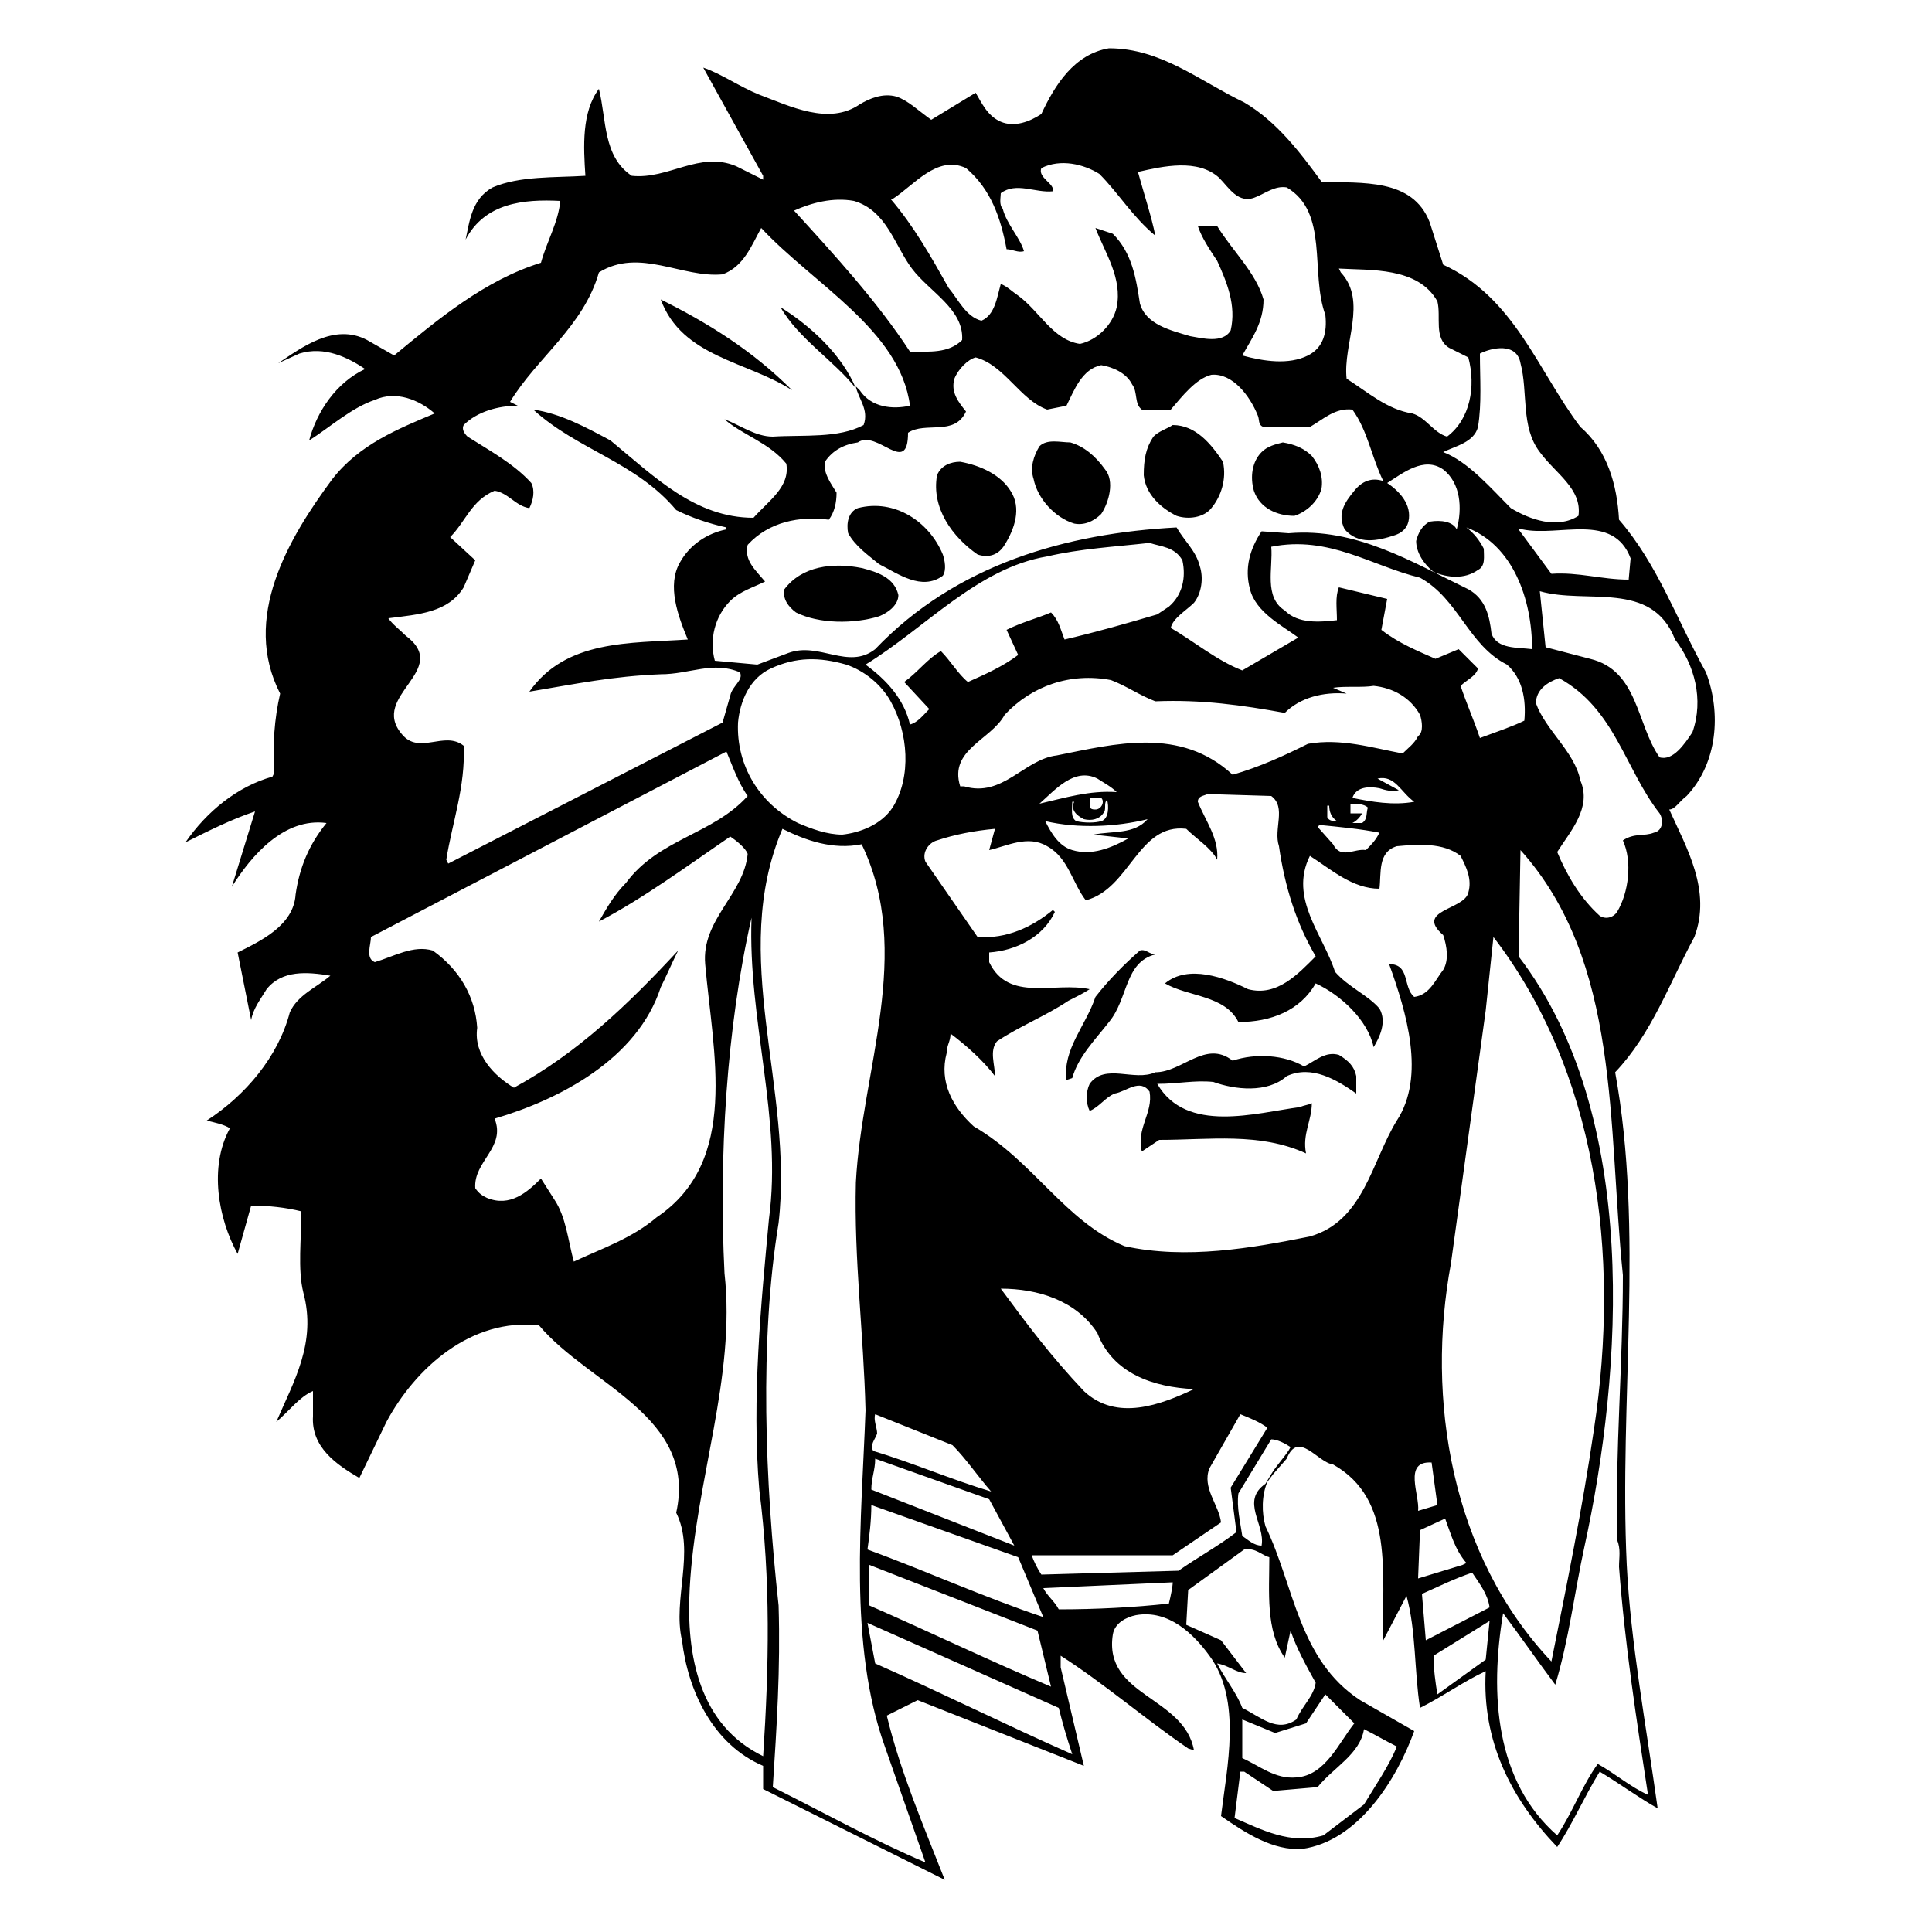 <?xml version="1.0" encoding="utf-8"?>
<!-- Generator: Adobe Illustrator 18.1.1, SVG Export Plug-In . SVG Version: 6.00 Build 0)  -->
<!DOCTYPE svg PUBLIC "-//W3C//DTD SVG 1.1//EN" "http://www.w3.org/Graphics/SVG/1.1/DTD/svg11.dtd">
<svg version="1.1" xmlns="http://www.w3.org/2000/svg" xmlns:xlink="http://www.w3.org/1999/xlink" x="0px" y="0px"
	 viewBox="0 0 100 100" enable-background="new 0 0 100 100" xml:space="preserve">

<g id="AREA_1">
	<g>
		<g>
			<path d="M87.3,41.2c1.6-1.7,1.8-4.3,1-6.4c-1.5-2.7-2.5-5.6-4.5-7.9c-0.1-1.8-0.6-3.6-2-4.8c-2.2-2.9-3.4-6.7-7.1-8.4l-0.7-2.2
				c-0.9-2.3-3.5-2-5.6-2.1c-1.1-1.5-2.3-3.1-4-4.1c-2.3-1.1-4.3-2.8-7-2.8c-1.8,0.3-2.8,1.9-3.5,3.4c-0.6,0.4-1.4,0.7-2.1,0.4
				c-0.7-0.3-1-1-1.3-1.5l-2.3,1.4C47.5,5.7,47,5.2,46.4,5c-0.7-0.2-1.4,0.1-1.9,0.4c-1.6,1.1-3.6,0.1-5.2-0.5c-1-0.4-2-1.1-2.9-1.4
				l3.1,5.6v0.2l-1.4-0.7c-1.9-0.8-3.5,0.7-5.4,0.5c-1.5-1-1.3-2.9-1.7-4.5c-0.9,1.2-0.8,3-0.7,4.5c-1.6,0.1-3.4,0-4.8,0.6
				c-1.1,0.6-1.2,1.8-1.4,2.7c1-1.9,3-2.1,4.9-2c-0.1,1.1-0.7,2.1-1,3.2c-2.9,0.9-5.3,2.9-7.6,4.8L19,17.6c-1.7-0.9-3.4,0.4-4.6,1.2
				l1.1-0.5c1.3-0.4,2.5,0.2,3.4,0.8c-1.5,0.7-2.5,2.2-2.9,3.7c1.1-0.7,2.2-1.7,3.4-2.1c1.1-0.5,2.3,0,3.1,0.7
				c-1.9,0.8-3.9,1.6-5.3,3.4c-2.3,3.1-4.7,7.2-2.7,11.1c-0.3,1.3-0.4,2.7-0.3,4.1l-0.1,0.2c-1.8,0.5-3.4,1.8-4.5,3.4
				c1.2-0.6,2.4-1.2,3.6-1.6L12,45.9c1-1.6,2.7-3.6,4.9-3.3c-0.9,1.1-1.4,2.3-1.6,3.7c-0.1,1.6-1.8,2.4-3,3l0.7,3.5
				c0.1-0.6,0.5-1.1,0.8-1.6c0.8-1,2.1-0.9,3.3-0.7c-0.7,0.6-1.7,1-2.1,1.9c-0.6,2.3-2.3,4.3-4.3,5.6c0.4,0.1,0.9,0.2,1.2,0.4
				c-1.1,2-0.6,4.7,0.4,6.5l0.7-2.5c0.9,0,1.8,0.1,2.6,0.3c0,1.4-0.2,3,0.1,4.2c0.7,2.6-0.5,4.6-1.4,6.7c0.7-0.6,1.2-1.3,1.9-1.6
				l0,1.3c-0.1,1.6,1.2,2.5,2.4,3.2l1.4-2.9c1.5-2.8,4.4-5.4,7.9-5c2.6,3.1,8.2,4.7,7.1,9.7c1,2-0.2,4.5,0.3,6.6
				c0.3,2.6,1.6,5.4,4.2,6.5v1.2l9.4,4.7c-1.1-2.8-2.3-5.6-3-8.5l1.6-0.8l8.6,3.4l-1.2-5.1v-0.6c2.2,1.4,4.4,3.3,6.6,4.8l0.3,0.1
				c-0.5-2.8-4.7-2.8-4.2-6c0.1-0.6,0.7-0.9,1.2-1c1.7-0.3,3,1,3.8,2.1c1.7,2.3,0.9,5.8,0.6,8.3c1.3,0.9,2.7,1.8,4.2,1.7
				c2.9-0.4,4.9-3.6,5.8-6.1l-2.8-1.6c-3.2-2.1-3.4-5.9-4.9-9c-0.2-0.7-0.2-1.6,0.1-2.3l0.3-0.4l0.7-0.8c0.6-1.5,1.6,0.2,2.4,0.3
				c3.2,1.8,2.5,5.7,2.6,9.1l1.2-2.3c0.5,1.8,0.4,3.9,0.7,5.8c1.2-0.6,2.3-1.4,3.4-1.9c-0.2,3.6,1.3,6.6,3.7,9.1
				c0.8-1.2,1.4-2.6,2.2-3.9c1,0.6,2.1,1.4,3,1.9c-0.6-4.3-1.4-8.6-1.6-12.6c-0.4-8.5,0.9-17.3-0.6-25.5c1.9-2,2.8-4.6,4.1-7
				c0.9-2.4-0.4-4.6-1.3-6.6C86.7,41.9,86.9,41.5,87.3,41.2z M84.4,28.9L84.3,30c-1.4,0-2.6-0.4-4-0.3l-1.7-2.3l0.2,0
				C80.7,27.8,83.5,26.5,84.4,28.9z M76.6,38.2c-0.3-0.9-0.7-1.8-1-2.7c0.3-0.3,0.8-0.5,0.9-0.9l-1-1l-1.2,0.5
				c-0.9-0.4-1.9-0.8-2.8-1.5l0.3-1.6l-2.5-0.6c-0.2,0.5-0.1,1.1-0.1,1.7c-0.9,0.1-2,0.2-2.7-0.5c-1.1-0.7-0.6-2.2-0.7-3.3
				c3-0.6,5.2,1,7.7,1.6c2,1.1,2.5,3.5,4.5,4.5c0.8,0.7,1,1.8,0.9,2.9C78.3,37.6,77.4,37.9,76.6,38.2z M77.3,48.5
				c5.3,6.9,6.6,16.3,5.2,25.5c-0.6,4.1-1.4,8-2.2,12c-5.2-5.5-6.5-13.6-5.2-20.6l1.8-13.1L77.3,48.5z M69.2,42.5
				c-0.2,0-0.4,0-0.5-0.2v-0.6h0.1C68.8,42,68.9,42.3,69.2,42.5z M71.4,43.1c-0.2,0.4-0.4,0.6-0.7,0.9c-0.6-0.1-1.3,0.5-1.7-0.3
				l-0.8-0.9l0.1-0.1C69.3,42.8,70.4,42.9,71.4,43.1z M69.9,42.1l0-0.5c0.3,0,0.7,0,0.9,0.2c-0.1,0.3,0,0.6-0.3,0.8H70
				c0.2-0.1,0.4-0.3,0.5-0.5H69.9z M70,41.3c0.2-0.6,0.9-0.6,1.4-0.5c0.3,0.1,0.7,0.2,1,0.1l-1.1-0.6c0.9-0.2,1.2,0.7,1.9,1.2
				C72.1,41.7,71,41.5,70,41.3z M72.6,39c-1.6-0.3-3.2-0.8-4.9-0.5c-1.2,0.6-2.5,1.2-3.9,1.6c-2.7-2.5-6.1-1.6-9.1-1
				c-1.7,0.2-2.8,2.2-4.8,1.6h-0.2c-0.6-1.9,1.6-2.4,2.3-3.7c1.4-1.5,3.4-2.2,5.5-1.8c0.8,0.3,1.5,0.8,2.3,1.1
				c2.4-0.1,4.5,0.2,6.7,0.6c0.8-0.8,2-1.1,3.2-1L69,35.6c0.6-0.1,1.5,0,2.1-0.1c1,0.1,1.9,0.6,2.4,1.5c0.1,0.3,0.2,0.9-0.1,1.1
				C73.2,38.5,72.9,38.7,72.6,39z M58.4,43.4c-0.9,0.5-1.9,0.9-2.9,0.6c-0.7-0.2-1.1-0.9-1.4-1.5c1.7,0.4,3.7,0.3,5.3-0.1
				c-0.7,0.8-1.8,0.6-2.8,0.8v0L58.4,43.4z M56.1,42.4c0.4,0.1,0.8,0,1-0.3c0.2-0.2,0-0.5,0.2-0.7c0.1,0.3,0.1,1-0.3,1.1
				c-0.3,0.1-0.9,0.1-1.3,0c-0.3-0.2-0.2-0.6-0.2-1h0.1C55.4,41.9,55.7,42.2,56.1,42.4z M56.4,41.7l0-0.4H57c0.2,0.2,0,0.6-0.3,0.6
				C56.6,41.9,56.4,41.9,56.4,41.7z M53.8,41.6c0.8-0.7,1.8-1.9,3-1.3c0.3,0.2,0.7,0.4,1,0.7C56.4,40.9,55.1,41.3,53.8,41.6z
				 M48.1,36.7c-0.3,0.3-0.6,0.7-1,0.8c-0.3-1.3-1.2-2.3-2.3-3.1c3.1-1.9,5.8-5,9.4-5.6c1.7-0.4,3.5-0.5,5.3-0.7
				c0.6,0.2,1.3,0.2,1.7,0.9c0.2,0.9,0,1.8-0.7,2.4l-0.6,0.4c-1.7,0.5-3.1,0.9-4.8,1.3c-0.2-0.5-0.3-1-0.7-1.4
				c-0.7,0.3-1.5,0.5-2.3,0.9l0.6,1.3c-0.8,0.6-1.7,1-2.6,1.4c-0.5-0.4-0.9-1.1-1.4-1.6c-0.7,0.4-1.2,1.1-1.9,1.6L48.1,36.7z
				 M44.9,80.2c0.1-0.7,0.2-1.5,0.2-2.3l7.6,2.7l1.3,3.1C51,82.7,47.9,81.3,44.9,80.2z M54.4,87.3c-3.1-1.3-6.2-2.8-9.4-4.2V81
				l8.7,3.4L54.4,87.3z M52.5,80l-7.4-2.9c0-0.6,0.2-1,0.2-1.6l5.9,2.1L52.5,80z M51.8,66.7c1.9,0,3.9,0.6,5,2.3
				c0.8,2.1,2.9,2.8,5,2.9c-1.7,0.8-4,1.7-5.7,0.1C54.4,70.2,53.2,68.6,51.8,66.7z M45.2,75.1c-0.2-0.3,0.1-0.6,0.2-0.9
				c0-0.3-0.2-0.7-0.1-1l4,1.6c0.7,0.7,1.3,1.6,2,2.4C49.3,76.6,47.2,75.7,45.2,75.1z M46.2,41.8c-0.6,0.9-1.7,1.3-2.6,1.4
				c-0.8,0-1.6-0.3-2.3-0.6c-2-1-3.2-3-3.1-5.2c0.1-1.1,0.6-2.3,1.7-2.8c1.3-0.6,2.5-0.6,3.9-0.2c0.9,0.3,1.8,1,2.3,1.9
				C47,37.9,47.2,40.2,46.2,41.8z M77.2,32.8c-0.1-0.9-0.3-1.8-1.2-2.3c-2.9-1.4-5.8-3.2-9.3-2.9l-1.4-0.1c-0.6,0.9-0.9,1.9-0.6,3
				c0.3,1.2,1.7,1.9,2.5,2.5l-2.9,1.7c-1.3-0.5-2.5-1.5-3.7-2.2c0.1-0.5,0.8-0.9,1.2-1.3c0.4-0.5,0.5-1.3,0.3-1.9
				c-0.2-0.8-0.8-1.3-1.2-2c-5.7,0.3-11.4,1.9-15.6,6.3c-1.4,1.1-2.9-0.4-4.5,0.2l-1.6,0.6l-2.2-0.2c-0.3-1.1,0-2.3,0.8-3.1
				c0.5-0.5,1.2-0.7,1.8-1c-0.5-0.6-1.1-1.1-0.9-1.9c1.1-1.2,2.7-1.5,4.2-1.3c0.3-0.4,0.4-0.9,0.4-1.4c-0.3-0.5-0.7-1-0.6-1.6
				c0.4-0.6,1-0.9,1.7-1c1-0.7,2.6,1.8,2.6-0.5c0.9-0.6,2.4,0.2,3-1.1c-0.4-0.5-0.8-1-0.6-1.7c0.2-0.5,0.7-1,1.1-1.1
				c1.5,0.4,2.3,2.2,3.7,2.7l1-0.2c0.4-0.8,0.8-1.9,1.8-2.1c0.6,0.1,1.3,0.4,1.6,1c0.3,0.4,0.1,1,0.5,1.3h1.5
				c0.6-0.7,1.3-1.6,2.1-1.8c1.1-0.1,2,1.1,2.4,2.1c0.1,0.2,0,0.5,0.3,0.6l2.4,0c0.7-0.4,1.3-1,2.2-0.9c0.8,1.1,1,2.5,1.6,3.7
				c-0.6-0.2-1.1,0-1.5,0.5c-0.5,0.6-0.9,1.2-0.5,2c0.7,0.8,1.7,0.6,2.6,0.3c0.3-0.1,0.6-0.3,0.7-0.7c0.2-0.9-0.5-1.6-1.1-2
				c0.8-0.5,1.9-1.4,2.9-0.7c0.9,0.7,1,2,0.7,3.1C75.2,27,74.6,26.9,74,27c-0.4,0.2-0.6,0.6-0.7,1c0,0.6,0.4,1.2,0.9,1.6
				c0.7,0.3,1.6,0.4,2.3-0.1c0.4-0.2,0.3-0.7,0.3-1.1c-0.2-0.4-0.5-0.8-0.9-1.1c2.4,0.9,3.4,3.7,3.4,6.3
				C78.5,33.5,77.5,33.6,77.2,32.8z M76.5,22.1c0.2-1.2,0.1-2.5,0.1-3.8c0.6-0.3,1.9-0.6,2.1,0.5c0.4,1.5,0,3.3,1,4.6
				c0.8,1.1,2.2,1.9,2,3.3c-1.1,0.7-2.5,0.2-3.5-0.4c-1-1-2.2-2.4-3.5-2.9C75.3,23.1,76.3,22.9,76.5,22.1z M69.3,13.9
				c1.6,0.1,4.1-0.1,5.1,1.7c0.2,0.8-0.2,1.9,0.6,2.4l1,0.5c0.4,1.5,0.1,3.2-1.1,4.1c-0.7-0.2-1.1-1-1.8-1.2
				c-1.3-0.2-2.3-1.1-3.4-1.8c-0.2-1.8,1.1-4-0.3-5.5L69.3,13.9z M46.2,10.3C47.3,9.6,48.5,8,50,8.7c1.3,1.1,1.8,2.6,2.1,4.2
				c0.3,0,0.6,0.2,0.9,0.1c-0.2-0.7-0.9-1.4-1.1-2.2c-0.2-0.2-0.1-0.6-0.1-0.8c0.8-0.6,1.8,0,2.7-0.1c0.1-0.4-0.8-0.7-0.6-1.2
				c1-0.5,2.2-0.2,3,0.3c1,1,1.7,2.2,2.9,3.2c-0.2-1-0.6-2.2-0.9-3.3c1.3-0.3,3.1-0.7,4.2,0.3c0.5,0.5,1,1.4,1.9,1
				c0.5-0.2,1-0.6,1.6-0.5c2.2,1.3,1.2,4.4,2,6.6c0.1,0.9-0.1,1.7-0.9,2.1c-1,0.5-2.3,0.3-3.4,0c0.5-0.9,1.1-1.7,1.1-2.9
				c-0.4-1.4-1.6-2.5-2.4-3.8H62c0.2,0.6,0.6,1.2,1,1.8c0.5,1.1,1,2.3,0.7,3.6c-0.4,0.7-1.5,0.4-2.1,0.3c-1-0.3-2.3-0.6-2.6-1.7
				c-0.2-1.3-0.4-2.6-1.4-3.6l-0.9-0.3c0.5,1.3,1.4,2.6,1.1,4.1c-0.2,0.9-1,1.7-1.9,1.9c-1.4-0.2-2.1-1.7-3.2-2.5
				c-0.3-0.2-0.6-0.5-0.9-0.6c-0.2,0.7-0.3,1.6-1,1.9c-0.8-0.2-1.2-1.1-1.7-1.7c-0.9-1.6-1.8-3.2-3-4.6L46.2,10.3z M44.2,10.4
				c1.7,0.5,2.1,2.3,3,3.5c0.9,1.2,2.7,2.1,2.6,3.7c-0.7,0.7-1.7,0.6-2.7,0.6c-1.7-2.6-3.9-5-6-7.3C42,10.5,43.1,10.2,44.2,10.4z
				 M24,30.4l0.6-1.4l-1.3-1.2c0.8-0.8,1.1-1.9,2.3-2.4c0.7,0.1,1.1,0.8,1.8,0.9c0.2-0.4,0.3-0.9,0.1-1.3c-0.9-1-2.2-1.7-3.3-2.4
				C24,22.4,23.9,22.2,24,22c0.7-0.7,1.8-1,2.8-1l-0.4-0.2c1.4-2.3,3.8-3.9,4.6-6.7c2.1-1.3,4.3,0.3,6.4,0.1c1.1-0.4,1.5-1.5,2-2.4
				c2.7,2.9,7.2,5.3,7.7,9.2c-0.9,0.2-2,0.1-2.6-0.8l-0.2-0.2c0.1,0.6,0.7,1.2,0.4,2c-1.3,0.7-3.1,0.5-4.7,0.6
				c-0.9,0-1.7-0.6-2.5-0.9c0.9,0.8,2.3,1.2,3.2,2.3c0.2,1.2-0.9,1.9-1.7,2.8c-3,0-5.1-2.1-7.4-4c-1.3-0.7-2.6-1.4-4-1.6
				c2.3,2.1,5.3,2.7,7.4,5.2c0.8,0.4,1.7,0.7,2.6,0.9v0.1c-1,0.2-1.9,0.8-2.4,1.7c-0.7,1.2-0.1,2.8,0.4,4c-3,0.2-6.3,0-8.2,2.7
				c2.4-0.4,4.3-0.8,6.8-0.9c1.5,0,2.7-0.7,4.1-0.1c0.2,0.4-0.4,0.7-0.5,1.2l-0.4,1.4l-14.2,7.3l-0.1-0.2c0.3-1.9,1-3.8,0.9-5.9
				c-1-0.8-2.3,0.5-3.2-0.6c-1.7-2,2.6-3.3,0.2-5.1c-0.3-0.3-0.7-0.6-0.9-0.9C21.7,31.8,23.2,31.7,24,30.4z M34,63
				c-1.3,1.1-2.8,1.6-4.3,2.3c-0.3-1.1-0.4-2.3-1-3.2L28,61c-0.7,0.7-1.6,1.5-2.8,1c-0.2-0.1-0.4-0.2-0.6-0.5
				c-0.1-1.4,1.6-2.1,1-3.6c3.4-1,7.4-3.1,8.6-6.8c0.3-0.6,0.6-1.3,0.9-1.9c-2.6,2.8-5.2,5.3-8.5,7.1c-1-0.6-2.1-1.7-1.9-3.1
				c-0.1-1.6-0.9-3-2.3-4c-1-0.3-2,0.3-3,0.6c-0.5-0.2-0.2-0.9-0.2-1.3l18.4-9.6c0.3,0.7,0.6,1.6,1.1,2.3c-1.8,2-4.6,2.2-6.3,4.5
				c-0.6,0.6-1,1.3-1.4,2c2.3-1.2,4.6-2.9,6.8-4.4c0.3,0.2,0.8,0.6,0.9,0.9c-0.2,2.1-2.4,3.4-2.2,5.7C36.9,54.5,38.3,60.1,34,63z
				 M39.5,90.9c-3.3-1.6-4-5.2-3.8-8.7c0.3-5.6,2.4-10.9,1.8-16.3c-0.3-6,0.1-12.7,1.4-18.4c-0.2,5.3,1.6,10.4,0.9,15.6
				c-0.4,4.3-0.9,9.3-0.5,14C39.9,81.8,39.8,86.3,39.5,90.9z M47.9,96.4c-2.6-1.1-5.3-2.6-7.9-3.9c0.2-3.1,0.4-6.1,0.3-9.4
				c-0.7-6.4-1-13.7,0-19.8c0.8-7-2.6-13.8,0.2-20.4c1.2,0.6,2.6,1.1,4.1,0.8c2.7,5.6,0,11.7-0.3,17.5c-0.1,4,0.4,7.8,0.5,11.8
				c-0.2,5.6-0.9,12.1,1,17.4L47.9,96.4z M55.5,90.8c-3.4-1.5-6.8-3.2-10.2-4.7l-0.4-2.1l9.9,4.4C55,89.2,55.2,89.9,55.5,90.8z
				 M60.5,83c-1.8,0.2-3.8,0.3-5.7,0.3c-0.2-0.4-0.6-0.7-0.8-1.1l6.7-0.3C60.7,82.1,60.6,82.6,60.5,83z M53.9,81.5
				c-0.2-0.3-0.4-0.7-0.5-1l7.3,0l2.5-1.7c-0.1-0.9-1-1.8-0.6-2.8l1.6-2.8c0.5,0.2,1,0.4,1.4,0.7l-1.9,3.1l0.3,2.3
				c-0.9,0.7-2,1.3-3,2L53.9,81.5z M70.6,89.5c0.6,0.3,1.1,0.6,1.7,0.9c-0.4,1-1.1,2-1.7,3L68.5,95c-1.7,0.5-3.2-0.3-4.6-0.9
				l0.3-2.4h0.2l1.5,1l2.3-0.2C69,91.5,70.4,90.8,70.6,89.5z M70.1,89.2c-0.8,1-1.5,2.7-3,2.8c-1.1,0.1-1.9-0.6-2.8-1V89l1.7,0.7
				l1.6-0.5l1-1.5L70.1,89.2z M65.7,80.6c0,1.8-0.2,3.8,0.8,5.2l0.3-1.4c0.3,0.9,0.8,1.8,1.3,2.7c-0.1,0.7-0.7,1.2-1,1.9
				c-1,0.7-1.8-0.1-2.8-0.6c-0.3-0.8-0.9-1.5-1.3-2.3c0.6,0.1,1,0.5,1.5,0.5l-1.3-1.7l-1.8-0.8l0.1-1.8l2.9-2.1
				C65,80.1,65.3,80.5,65.7,80.6z M65.8,76.3l-0.3,0.5c-1.3,0.9,0,2.1-0.2,3.2c-0.4,0-0.7-0.3-1-0.5c-0.1-0.7-0.3-1.5-0.2-2.2
				l1.7-2.8c0.3,0,0.7,0.2,1,0.4C66.6,75.3,66.1,75.8,65.8,76.3z M72.3,58c-1.3,2.1-1.7,5.2-4.5,6c-3,0.6-6.4,1.2-9.6,0.5
				c-3.1-1.3-4.7-4.4-7.8-6.2c-1.1-1-1.8-2.3-1.4-3.8c0-0.4,0.2-0.6,0.2-1c0.8,0.6,1.7,1.4,2.3,2.2c0-0.6-0.3-1.3,0.1-1.8
				c1.2-0.8,2.5-1.3,3.7-2.1c0.4-0.2,0.8-0.4,1.1-0.6c-1.8-0.4-4.2,0.7-5.2-1.4v-0.5c1.4-0.1,2.8-0.8,3.4-2.1l-0.1-0.1
				c-1.1,0.9-2.4,1.5-3.9,1.4l-2.7-3.9c-0.2-0.5,0.2-1,0.6-1.1c0.9-0.3,1.9-0.5,3-0.6l-0.3,1.1c0.9-0.2,2-0.8,3-0.2
				c1.1,0.6,1.3,1.9,2,2.8c2.3-0.6,2.7-4,5.2-3.7c0.5,0.5,1.3,1,1.6,1.6c0.1-1.1-0.6-2-1-3c0-0.3,0.3-0.3,0.5-0.4l3.3,0.1
				c0.8,0.6,0.1,1.7,0.4,2.6c0.3,2.1,0.9,4,1.9,5.7c-0.9,0.9-2,2.1-3.5,1.7c-1.2-0.6-3.1-1.3-4.3-0.3c1.2,0.7,3.1,0.6,3.8,2
				c1.7,0,3.2-0.6,4-2c1.3,0.6,2.7,1.9,3,3.3c0.3-0.5,0.7-1.3,0.3-2c-0.6-0.7-1.6-1.1-2.3-1.9c-0.6-1.9-2.4-3.8-1.3-6
				c1.1,0.7,2.2,1.7,3.6,1.7c0.1-0.8-0.1-1.9,0.9-2.2c1.1-0.1,2.4-0.2,3.3,0.5c0.3,0.6,0.6,1.2,0.4,1.9c-0.2,0.9-2.8,0.9-1.3,2.2
				c0.2,0.6,0.3,1.3,0,1.8c-0.4,0.5-0.7,1.3-1.5,1.4c-0.6-0.5-0.2-1.7-1.3-1.7C72.8,52.4,73.8,55.7,72.3,58z M74.1,75.7l0.3,2.2
				l-1,0.3C73.5,77.4,72.6,75.6,74.1,75.7z M73.4,81.7l0.1-2.5l1.3-0.6c0.3,0.8,0.5,1.6,1.1,2.3L75.7,81L73.4,81.7z M76.9,85.9
				l-2.5,1.8c-0.1-0.6-0.2-1.3-0.2-2l2.9-1.8L76.9,85.9z M73.8,84.9l-0.2-2.4c0.9-0.4,1.7-0.8,2.6-1.1c0.4,0.6,0.8,1.1,0.9,1.8
				L73.8,84.9z M84,66c0,4.6-0.4,9.1-0.3,13.7c0.2,0.5,0.1,0.9,0.1,1.4c0.3,4,0.9,7.9,1.5,11.8c-0.9-0.4-1.7-1.1-2.6-1.6
				c-0.8,1.1-1.3,2.5-2.1,3.7c-3.2-2.8-3.5-7.3-2.8-11.5c0.9,1.2,1.8,2.5,2.7,3.7c0.7-2.3,1-4.8,1.5-7.1c2-9.1,2.9-22.4-3.4-30.6
				l0.1-5.5C83.9,49.8,83.2,58.2,84,66z M85.6,43.1c-0.5,0.2-1,0-1.6,0.4c0.5,1.1,0.3,2.7-0.3,3.7c-0.2,0.3-0.6,0.4-0.9,0.2
				c-1-0.9-1.7-2.1-2.2-3.3c0.7-1.1,1.8-2.3,1.2-3.7c-0.3-1.5-1.8-2.6-2.3-4c0-0.7,0.6-1.1,1.2-1.3c2.9,1.6,3.4,4.7,5.2,7
				C86.1,42.4,86.1,43,85.6,43.1z M85.9,39.2c-1.2-1.7-1.1-4.5-3.6-5.1L80,33.5l-0.3-2.9c2.4,0.7,5.8-0.6,7,2.5
				c1,1.3,1.5,3.1,0.9,4.8C87.2,38.5,86.6,39.4,85.9,39.2z"/>
		</g>
		<path d="M49.7,23.9c-0.5,0-1,0.2-1.2,0.7c-0.3,1.7,0.8,3.2,2.1,4.1c0.6,0.2,1.1,0,1.4-0.5c0.5-0.8,0.9-1.9,0.3-2.8
			C51.8,24.6,50.8,24.1,49.7,23.9z"/>
		<path d="M44.4,26.3c-0.5,0.2-0.6,0.8-0.5,1.3c0.4,0.7,1,1.1,1.6,1.6c1,0.5,2.2,1.4,3.3,0.6c0.2-0.3,0.1-0.8,0-1.1
			C48.1,27,46.3,25.8,44.4,26.3z"/>
		<path d="M44.6,29.4c-1.5-0.3-3.1-0.1-4,1.1c-0.1,0.5,0.2,0.9,0.6,1.2c1.2,0.6,3,0.6,4.3,0.2c0.5-0.2,1-0.6,1-1.1
			C46.3,29.9,45.4,29.6,44.6,29.4z"/>
		<path d="M66.4,22.9c-0.4,0.1-0.8,0.2-1.1,0.5c-0.5,0.5-0.6,1.3-0.4,2c0.3,0.9,1.2,1.3,2.1,1.3c0.6-0.2,1.2-0.7,1.4-1.4
			c0.1-0.6-0.1-1.2-0.5-1.7C67.5,23.2,67,23,66.4,22.9z"/>
		<path d="M55.4,22.9c-0.5,0-1.2-0.2-1.6,0.2c-0.3,0.5-0.5,1.1-0.3,1.7c0.2,1,1.1,2,2.1,2.3c0.5,0.1,1-0.1,1.4-0.5
			c0.4-0.6,0.7-1.7,0.2-2.3C56.7,23.6,56.1,23.1,55.4,22.9z"/>
		<path d="M60.7,22c-0.3,0.2-0.7,0.3-1,0.6c-0.4,0.6-0.5,1.2-0.5,2c0.1,1,0.9,1.7,1.7,2.1c0.6,0.2,1.4,0.1,1.8-0.4
			c0.5-0.6,0.8-1.5,0.6-2.4C62.7,23,61.9,22,60.7,22z"/>
		<path d="M69.3,54.6c-0.7-0.2-1.2,0.3-1.8,0.6c-1-0.6-2.5-0.7-3.7-0.3c-1.4-1.1-2.6,0.6-4,0.6c-1.1,0.5-2.6-0.5-3.4,0.6
			c-0.2,0.4-0.2,1,0,1.4c0.5-0.2,0.8-0.7,1.3-0.9c0.6-0.1,1.3-0.8,1.8-0.1c0.2,1.1-0.7,1.9-0.4,3.1L60,59c2.6,0,5.2-0.4,7.6,0.7
			c-0.2-1,0.3-1.7,0.3-2.6c-0.2,0.1-0.4,0.1-0.6,0.2c-2.3,0.3-5.9,1.4-7.4-1.2c1.1,0,1.9-0.2,2.9-0.1c1.1,0.4,2.8,0.6,3.8-0.3
			c1.3-0.6,2.6,0.2,3.6,0.9v-0.9C70.1,55.2,69.8,54.9,69.3,54.6z"/>
		<path d="M59.8,49.4c-0.3,0-0.5-0.3-0.8-0.2c-0.8,0.7-1.6,1.5-2.3,2.4c-0.5,1.5-1.7,2.7-1.5,4.3l0.3-0.1c0.3-1.1,1.2-2,1.9-2.9
			C58.4,51.7,58.2,49.8,59.8,49.4z"/>
		<path d="M34.2,15.5c1.1,3,4.5,3.2,6.8,4.7C38.9,18.1,36.6,16.7,34.2,15.5z"/>
		<path d="M44.3,20.1c-0.7-1.7-2.3-3.2-3.9-4.2C41.3,17.5,43.2,18.7,44.3,20.1z"/>
	</g>
</g>
</svg>
